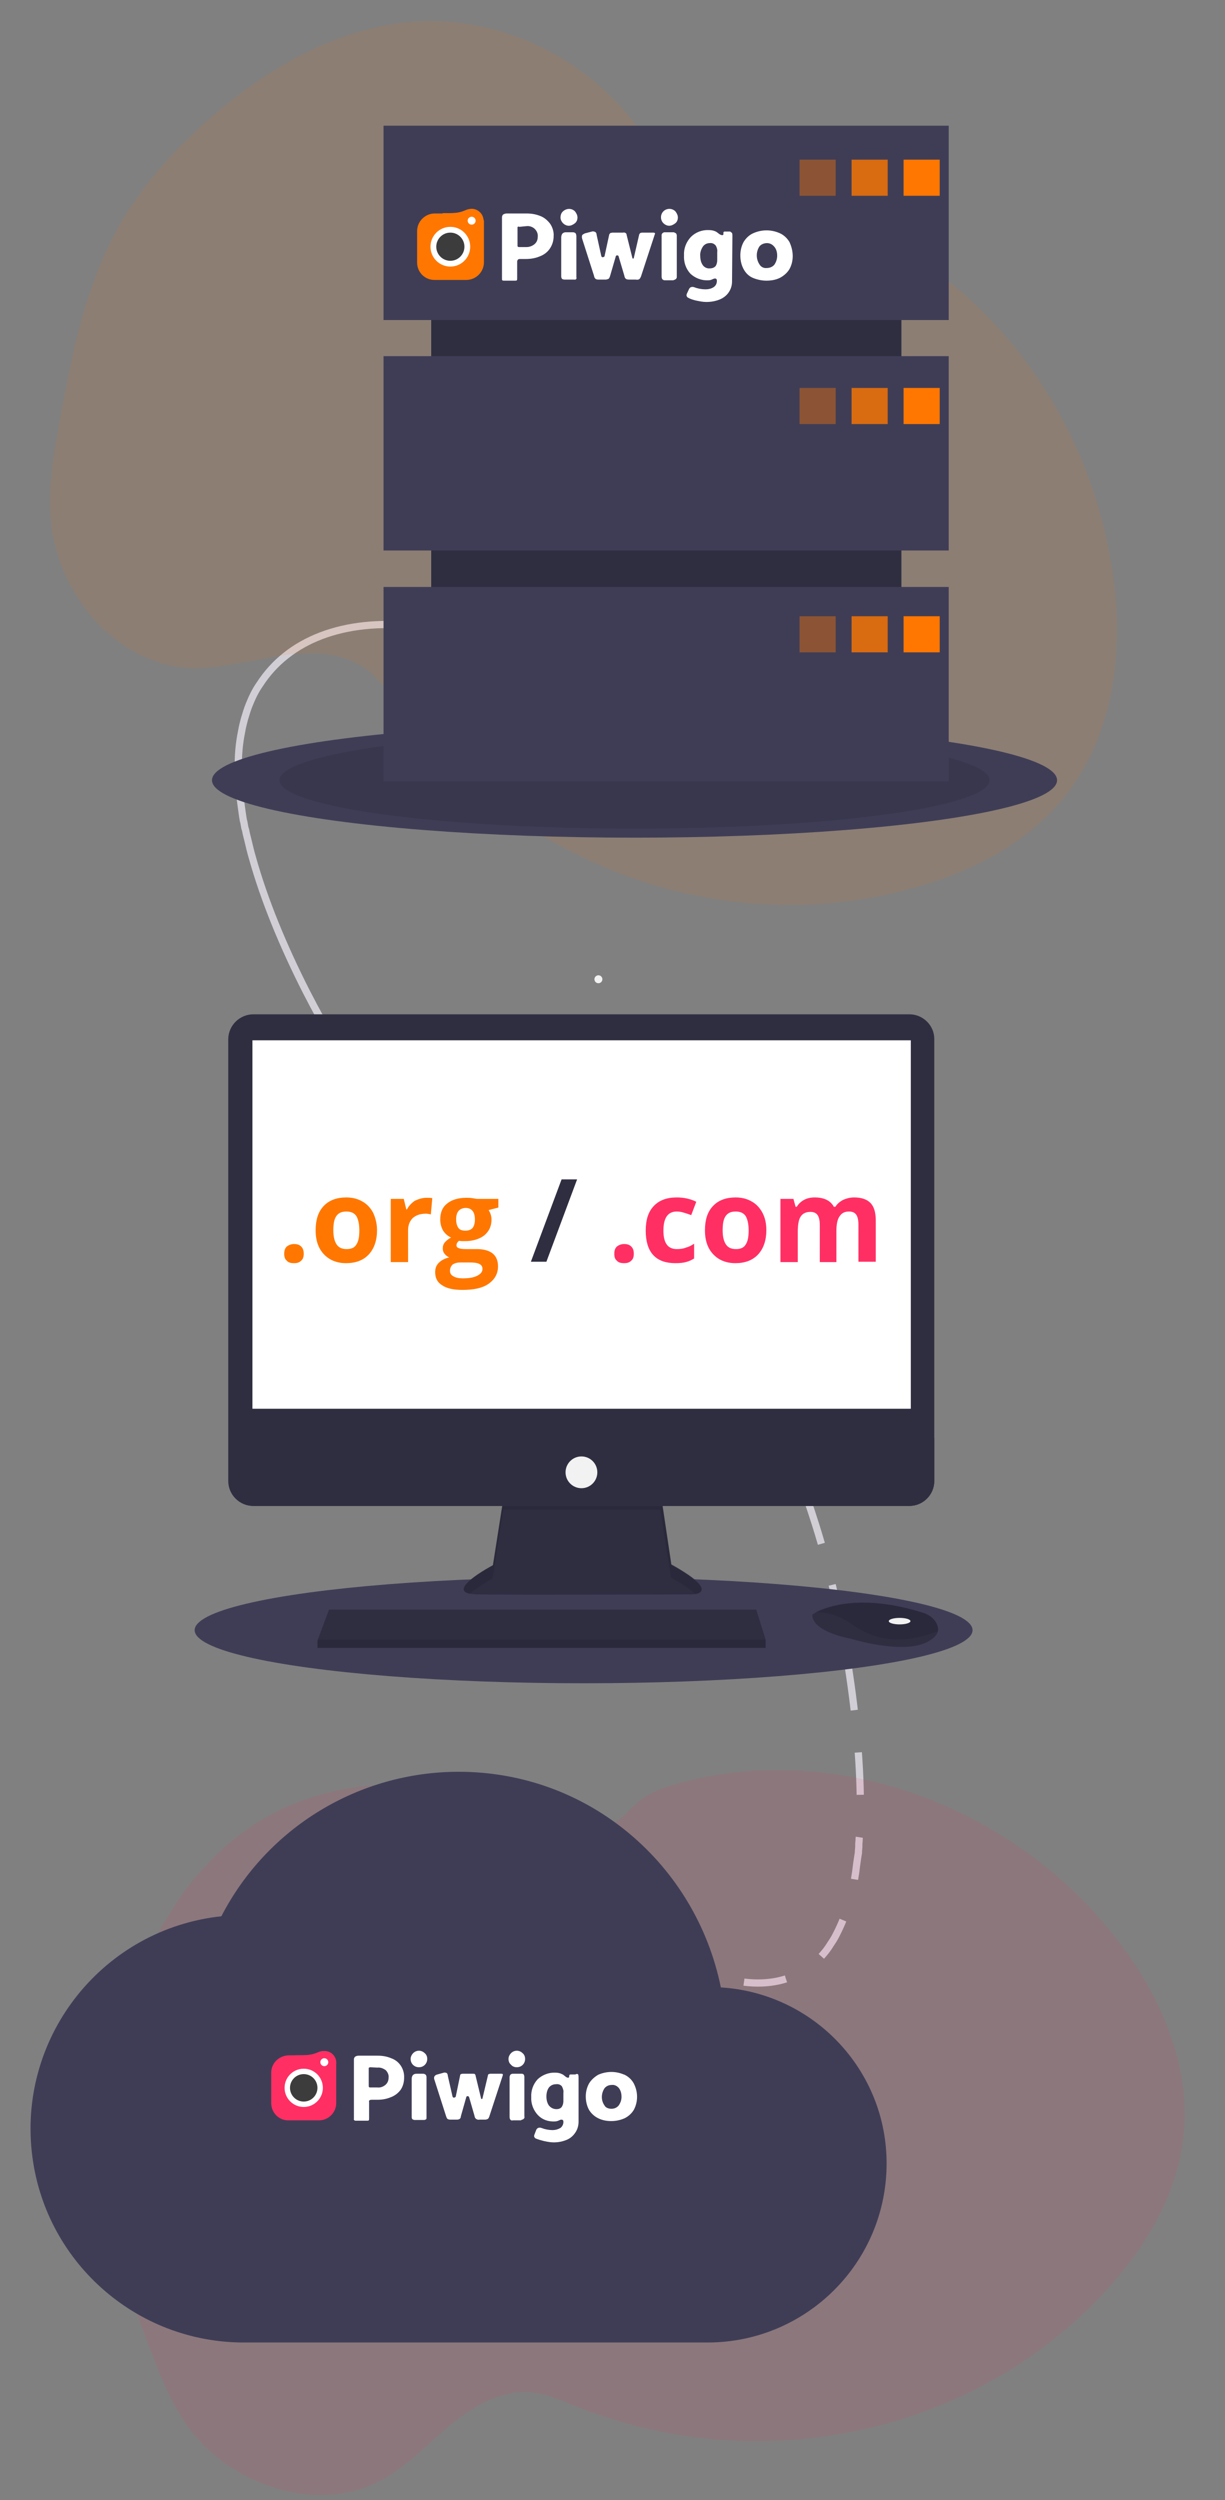 <?xml version="1.0" encoding="utf-8"?>
<!-- Generator: Adobe Illustrator 24.0.1, SVG Export Plug-In . SVG Version: 6.00 Build 0)  -->
<svg version="1.1" id="Calque_1" xmlns="http://www.w3.org/2000/svg" xmlns:xlink="http://www.w3.org/1999/xlink" x="0px" y="0px"
	 viewBox="0 0 339.2 692.1" style="enable-background:new 0 0 339.2 692.1;" xml:space="preserve">
<rect x="0" y="0" width="339.2" height="692.1" fill="#808080" stroke="none"/>
<style type="text/css">
	.st0{fill:none;stroke:#D1CED6;stroke-width:2;stroke-miterlimit:10;}
	.st1{fill:none;stroke:#D1CED6;stroke-width:2;stroke-miterlimit:10;stroke-dasharray:11.75,11.75;}
	.st2{opacity:0.1;fill:#FF7700;enable-background:new    ;}
	.st3{fill:#3F3D56;}
	.st4{opacity:0.1;enable-background:new    ;}
	.st5{fill:#2F2E41;}
	.st6{opacity:0.4;fill:#FF7700;enable-background:new    ;}
	.st7{opacity:0.8;fill:#FF7700;enable-background:new    ;}
	.st8{fill:#FF7700;}
	.st9{fill:#FFFFFF;}
	.st10{fill:#3C3C3C;}
	.st11{opacity:0.1;fill:#FF2F63;enable-background:new    ;}
	.st12{fill:#FF2F63;}
	.st13{fill:#F2F2F2;}
	.st14{enable-background:new    ;}
</style>
<g>
	<path class="st0" d="M214.6,392.1c-0.3-0.6-0.5-1.2-0.8-1.8c-0.1-0.1-0.1-0.2-0.1-0.3"/>
	<path class="st1" d="M184.3,540.2c15.6,9.8,29.5,11.4,39.2,4.8c1.5-1,2.9-2.2,4.1-3.6c0.8-0.9,1.6-1.9,2.2-2.9
		c0.6-0.9,1.2-1.8,1.7-2.8c1.5-2.9,2.7-5.9,3.6-9c0.2-0.7,0.4-1.5,0.6-2.2c0.7-2.7,1.2-5.5,1.5-8.3c0.1-0.7,0.2-1.4,0.3-2.1l0.1-0.6
		l0.1-0.6l0-0.4l0.1-1.2l0-0.6c0-0.6,0.1-1.1,0.1-1.7c0-0.2,0.1-0.5,0.1-0.8l0-0.8c0.1-1.7,0.2-3.5,0.2-5.3
		c0.2-12.4-1.1-26.6-3.4-41.3c-2-12.3-4.7-25.1-8.9-38.5c-1.7-5.4-3.6-10.9-5.7-16.5c-1.3-3.2-2.6-6.5-3.9-9.7"/>
	<path class="st0" d="M180.5,537.7c0.6,0.5,1.3,0.9,1.9,1.3"/>
</g>
<path class="st0" d="M125,329.9c-0.1-0.1-0.1-0.2-0.2-0.2c-3.7-3.7-7.2-7.5-10.6-11.3c-3.6-4.1-7-8.2-10.1-12.4
	c-7.8-10.4-13.9-21-19.3-31.5c-6.4-12.6-11.6-25.2-14.9-37c-0.5-1.7-0.9-3.4-1.3-5.1l-0.2-0.8c-0.1-0.3-0.1-0.5-0.2-0.8l0,0
	c-0.1-0.6-0.2-1.1-0.4-1.6l-0.1-0.6l-0.2-1.1l-0.1-0.3l-0.1-0.6l-0.1-0.6c-0.1-0.7-0.2-1.4-0.3-2.1c-0.4-2.9-0.7-5.7-0.9-8.6
	c0-0.8,0-1.6,0-2.4c-0.1-3.5,0.2-7,0.9-10.4c0.2-1.2,0.5-2.4,0.8-3.5c0.4-1.3,0.8-2.7,1.3-3.9c0.8-2,1.7-3.9,2.9-5.6
	c7.9-12.3,23.2-18.3,42.9-16.2"/>
<g>
	<path class="st2" d="M298.2,215.8c-10.4,16-27.3,24.9-44.1,29.7c-13.2,3.8-27,5.5-40.7,4.9c-2.6-0.1-5.2-0.3-7.8-0.5
		c-6.6-0.7-13.2-1.9-19.7-3.5c-3.9-1-7.7-2.2-11.5-3.6c-13.3-4.8-25.8-11.6-37.1-20.2c-3.3-2.5-6.5-5.2-9.6-8
		c-5.2-4.8-10-9.9-14.4-15.4c-1-1.2-1.9-2.5-2.9-3.7l-0.4-0.5c-0.8-1-1.5-2-2.2-3c-1.2-1.7-2.6-3.3-4.1-4.8
		c-0.1-0.1-0.2-0.2-0.3-0.3c-0.3-0.3-0.5-0.5-0.8-0.7c-0.6-0.5-1.2-1-1.8-1.4c-2.9-1.9-6.3-3.1-9.7-3.6c-0.6-0.1-1.2-0.2-1.8-0.2
		l0,0c-0.8-0.1-1.7-0.1-2.5-0.1h-0.4c-2.6,0-5.3,0.1-7.9,0.5c-4,0.6-8.1,1.5-12.2,2.2l0,0c-1.7,0.3-3.4,0.6-5.2,0.8l-0.4,0.1
		c-2.4,0.3-4.9,0.5-7.3,0.5c-5.6-0.2-11-1.7-15.9-4.4l-0.2-0.1l-0.3-0.2l-0.4-0.2c-0.7-0.4-1.4-0.8-2.1-1.3l-0.4-0.3
		c-0.7-0.5-1.3-0.9-2-1.4l-0.4-0.3c-0.7-0.5-1.3-1-1.9-1.6l-0.7-0.6c-0.6-0.6-1.3-1.2-1.9-1.9s-1.3-1.4-1.9-2.1l-0.8-1
		c-1.6-2-3.1-4.2-4.4-6.5c-0.1-0.1-0.1-0.2-0.2-0.4c-0.3-0.6-0.7-1.3-1-1.9l-0.4-0.7c-0.4-0.8-0.7-1.6-1.1-2.4
		c-0.1-0.1-0.1-0.2-0.1-0.4c-1.3-3.4-2.3-6.9-2.9-10.5c0-0.1,0-0.2,0-0.3c-0.2-1.1-0.3-2.3-0.4-3.5c0-0.5-0.1-1-0.1-1.5
		c0-0.1,0-0.3,0-0.4c-0.3-7.1,0.8-14.3,2.1-21.4l0.4-2.5c2.1-11.4,4.3-23.1,7.8-34.1c0-0.1,0.1-0.1,0.1-0.2c1.2-3.7,2.5-7.4,4-10.9
		c1.6-3.7,3.4-7.3,5.4-10.8c5.1-8.3,11.2-16,18.3-22.7c8.1-8.1,17.2-15.1,27-20.9c1.4-0.8,2.8-1.6,4.2-2.3l0.7-0.3
		c0.2-0.1,0.5-0.2,0.7-0.3l0,0l1.4-0.7l0.5-0.3l1-0.5l0.3-0.1l0.5-0.2l0.5-0.2c0.6-0.3,1.2-0.5,1.9-0.8c2.7-1.1,5.4-2.1,8.1-2.9
		c0.8-0.2,1.6-0.5,2.4-0.7c3.7-1,7.4-1.7,11.2-2.1c1.4-0.1,2.8-0.3,4.2-0.3c1.6-0.1,3.3-0.1,4.9,0c2.6,0.1,5.2,0.3,7.8,0.7
		c18.6,2.9,35.4,13,46.8,28c4.7,6.1,8.7,13.1,14.3,18.1c4.9,4.4,11.1,7,17.4,5.3c5.3-1.4,8.6-1.9,14-0.6c11.3,2.8,22,7.5,31.8,13.9
		l1.2,0.8c25.6,17.1,45.1,45.5,51.9,78.7c0.2,0.9,0.3,1.8,0.5,2.7C311.3,174.4,309.8,198,298.2,215.8z"/>
	<ellipse class="st3" cx="175.7" cy="216" rx="117" ry="15.9"/>
	<ellipse class="st4" cx="175.7" cy="216" rx="98.3" ry="13.4"/>
	<rect x="119.4" y="49.8" class="st5" width="130.2" height="151.5"/>
	<rect x="106.2" y="34.8" class="st3" width="156.5" height="53.8"/>
	<rect x="106.2" y="98.6" class="st3" width="156.5" height="53.8"/>
	<rect x="106.2" y="162.5" class="st3" width="156.5" height="53.8"/>
	<rect x="221.4" y="44.2" class="st6" width="10" height="10"/>
	<rect x="235.8" y="44.2" class="st7" width="10" height="10"/>
	<rect x="250.2" y="44.2" class="st8" width="10" height="10"/>
	<rect x="221.4" y="107.4" class="st6" width="10" height="10"/>
	<rect x="235.8" y="107.4" class="st7" width="10" height="10"/>
	<rect x="250.2" y="107.4" class="st8" width="10" height="10"/>
	<rect x="221.4" y="170.6" class="st6" width="10" height="10"/>
	<rect x="235.8" y="170.6" class="st7" width="10" height="10"/>
	<rect x="250.2" y="170.6" class="st8" width="10" height="10"/>
	<g id="Symbole_23_1">
		<path id="Tracé_3456" class="st9" d="M143.5,71.8c0.2-0.1,0.4-0.1,0.6-0.1h1.5c1.3,0,2.6-0.2,3.8-0.7c1.1-0.4,2.1-1.1,2.8-2.1
			c0.7-1,1.1-2.2,1.1-3.5c0.1-1.2-0.3-2.5-1-3.5c-0.7-0.9-1.6-1.7-2.7-2.1c-1.2-0.5-2.5-0.7-3.8-0.7h-5.5c-0.3,0-0.7,0.1-1,0.3
			c-0.2,0.2-0.3,0.5-0.3,0.8v17c0,0.1,0,0.3,0.1,0.4c0.1,0.1,0.3,0.1,0.4,0.1h3.2c0.1,0,0.3,0,0.4-0.1c0.1-0.1,0.1-0.4,0.1-0.4v-4.9
			C143.3,72,143.4,71.9,143.5,71.8z M145.8,62.6c0.8-0.1,1.7,0.2,2.3,0.8c0.6,0.6,0.9,1.4,0.8,2.2c0,0.8-0.3,1.5-0.9,2
			c-0.6,0.5-1.4,0.8-2.2,0.8h-2.1c-0.2,0-0.4-0.1-0.4-0.3c0,0,0-0.1,0-0.1v-5c0-0.1,0-0.2,0.1-0.2c0.1-0.1,0.2-0.1,0.4,0L145.8,62.6
			z"/>
		<path id="Tracé_3455" class="st9" d="M157.5,62.5c0.6,0,1.2-0.3,1.7-0.7c0.5-0.4,0.7-1,0.7-1.6c0-0.6-0.3-1.2-0.7-1.7
			c-0.9-0.9-2.4-0.9-3.4,0.1c-0.4,0.4-0.6,1-0.6,1.6c0,0.6,0.3,1.2,0.7,1.6C156.3,62.2,156.9,62.5,157.5,62.5z M159.5,77.3
			c0.1-0.1,0.2-0.3,0.1-0.5V65.4c0-0.3-0.1-0.6-0.2-0.8c-0.2-0.2-0.5-0.3-0.8-0.3h-1.9c-0.4,0-0.7,0.1-1,0.4c-0.2,0.3-0.3,0.7-0.3,1
			v10.8c0,0.3,0.1,0.5,0.2,0.7c0.2,0.1,0.4,0.2,0.7,0.2h2.8C159.2,77.5,159.3,77.4,159.5,77.3z M177.1,77.2c0.2-0.2,0.3-0.5,0.4-0.7
			l3.8-11.6c0.1-0.1,0.1-0.3,0-0.4c-0.1-0.1-0.4-0.1-0.4-0.1h-3.1c-0.2,0-0.4,0.1-0.5,0.1c-0.1,0.1-0.2,0.2-0.3,0.4l-1.5,6.5
			c0,0.1-0.1,0.2-0.2,0.2l0,0c-0.1,0-0.2-0.1-0.2-0.2c0,0,0,0,0,0l0,0l-1.6-6.4c0-0.2-0.1-0.4-0.3-0.5c-0.2-0.1-0.4-0.2-0.6-0.1h-3
			c-0.2,0-0.4,0.1-0.6,0.1c-0.1,0.1-0.2,0.3-0.3,0.4l-1.3,6c0,0,0,0.2-0.4,0.3s-0.5-0.3-0.5-0.3l-1.3-5.9c0-0.3-0.1-0.6-0.4-0.8
			c-0.3-0.1-0.6-0.2-0.9-0.1l-1.9,0.5c-0.3,0.1-0.6,0.3-0.8,0.5c-0.1,0.3-0.1,0.7,0,1l3.3,10.3c0,0.3,0.2,0.6,0.4,0.8
			c0.3,0.2,0.6,0.2,0.9,0.2h1.9c0.3,0,0.5-0.1,0.8-0.2c0.2-0.2,0.3-0.4,0.4-0.7l1.6-5.5c0-0.2,0.2-0.3,0.4-0.3
			c0.2,0,0.4,0.1,0.4,0.3c0,0,0,0,0,0l1.6,5.4c0,0.3,0.2,0.6,0.4,0.8c0.3,0.2,0.7,0.2,1,0.2h1.7C176.6,77.5,176.9,77.4,177.1,77.2
			L177.1,77.2z M185.3,62.5c0.6,0,1.2-0.3,1.7-0.7c0.5-0.4,0.7-1,0.7-1.6c0-0.6-0.3-1.2-0.7-1.7c-0.9-0.9-2.4-0.9-3.3,0
			c-0.9,0.9-0.9,2.4,0,3.3C184.1,62.2,184.7,62.5,185.3,62.5z M187.2,77.2c0.2-0.2,0.2-0.4,0.2-0.7V65.2c0-0.2-0.1-0.4-0.2-0.6
			c-0.2-0.1-0.4-0.2-0.6-0.3h-2.5c-0.3,0-0.5,0.1-0.7,0.3c-0.2,0.2-0.2,0.4-0.2,0.7v11.1c0,0.3,0,0.6,0.2,0.9
			c0.2,0.2,0.4,0.3,0.7,0.3h2.3C186.7,77.5,187,77.4,187.2,77.2z M202.7,64.5c0.1,0.3,0.1,0.6,0.1,0.9l-0.1,12.5
			c0,1.1-0.3,2.1-0.9,3c-0.6,0.9-1.5,1.6-2.5,2c-1.2,0.5-2.5,0.7-3.7,0.7c-1,0-1.9-0.2-2.9-0.4c-0.8-0.2-1.5-0.4-2.2-0.8
			c-0.2-0.1-0.3-0.3-0.4-0.5c0-0.2,0-0.4,0.1-0.6l0.6-1.3c0.1-0.2,0.3-0.4,0.5-0.5c0.3-0.1,0.6-0.1,0.9,0c1,0.4,2.1,0.6,3.2,0.6
			c0.8,0,1.6-0.2,2.2-0.6c0.6-0.4,0.9-1,0.9-1.7c0,0,0.1-0.7-0.5-0.7s-0.9,0.5-1.9,0.5c-1.8,0.1-3.6-0.6-4.9-1.8
			c-1.3-1.4-1.9-3.2-1.8-5.1c-0.1-1.9,0.6-3.7,1.9-5.1c1.3-1.3,3.1-2,5-1.9c0.6,0,1.3,0.1,1.9,0.4c0.6,0.3,1.1,1,1.8,1s-0.1-1,0.7-1
			h1.5C202.4,64.3,202.6,64.4,202.7,64.5L202.7,64.5z M196.6,74.3c0.6,0,1.2-0.2,1.6-0.7c0.3-0.5,0.4-1.1,0.4-1.6v-2.2
			c0.1-0.6-0.1-1.3-0.4-1.8c-0.4-0.5-1-0.8-1.7-0.7c-0.8,0-1.5,0.4-1.9,1c-0.5,0.8-0.8,1.7-0.7,2.6c0,0.9,0.2,1.8,0.7,2.5
			C195,74,195.8,74.4,196.6,74.3L196.6,74.3z M219.5,70.9c0,1.3-0.3,2.5-0.9,3.6c-0.6,1-1.5,1.8-2.6,2.4c-1.2,0.6-2.5,0.8-3.8,0.8
			c-1.3,0-2.6-0.3-3.8-0.8c-1.1-0.5-1.9-1.3-2.5-2.4c-0.6-1.1-0.9-2.4-0.9-3.8c0-1.3,0.3-2.6,0.9-3.7c0.6-1,1.5-1.9,2.6-2.4
			c2.4-1.1,5.1-1.1,7.5,0c1.1,0.5,2,1.4,2.6,2.4C219.2,68.3,219.5,69.6,219.5,70.9L219.5,70.9z M212.3,74.2c0.8,0,1.6-0.3,2.1-0.9
			c0.5-0.7,0.8-1.6,0.8-2.5c0-0.9-0.2-1.8-0.8-2.5c-0.5-0.6-1.2-1-2-1c-0.8,0-1.6,0.3-2.1,0.9c-1,1.5-1,3.5,0,5
			C210.7,73.9,211.5,74.3,212.3,74.2L212.3,74.2z"/>
		<path id="Tracé_3467" class="st8" d="M115.5,72.7V64c0-2.7,2.2-4.9,4.9-4.9h11.5l1.4,0.6l0.7,1.4v11.5c0,2.7-2.2,4.9-4.9,4.9
			h-8.6C117.7,77.6,115.5,75.4,115.5,72.7L115.5,72.7z"/>
		<path id="Tracé_3469" class="st8" d="M130.6,57.8c1.8,0,3.3,1.5,3.3,3.3s-1.5,3.3-3.3,3.3c0,0,0,0,0,0c-1.8,0-8.3-5.4-8.1-5.4
			h1.3C128.6,59.1,128.4,57.9,130.6,57.8z"/>
		<circle id="Ellipse_69" class="st9" cx="130.6" cy="61.1" r="1.1"/>
		<circle id="Ellipse_67" class="st9" cx="124.7" cy="68.3" r="5.5"/>
		<circle id="Ellipse_68" class="st10" cx="124.7" cy="68.3" r="3.9"/>
	</g>
</g>
<g>
	<path class="st11" d="M328,587.6c-0.8,18.5-10.6,34.5-22.3,47.1c-9.2,9.9-20,18.3-31.9,24.8c-2.3,1.3-4.6,2.4-6.9,3.5
		c-5.9,2.8-12.1,5.2-18.4,7.1c-3.8,1.1-7.6,2.1-11.5,2.9c-13.6,2.8-27.5,3.5-41.3,2.1c-4-0.4-8-1-12-1.8c-6.7-1.3-13.4-3.2-19.9-5.5
		c-1.5-0.5-2.9-1.1-4.3-1.7L159,666c-1.1-0.5-2.3-1-3.4-1.4c-1.9-0.8-3.8-1.4-5.8-1.9l-0.4-0.1l-1.1-0.2c-0.8-0.1-1.5-0.2-2.2-0.2
		c-3.4-0.1-6.9,0.6-10,2c-0.5,0.2-1.1,0.4-1.6,0.7l0,0c-0.7,0.3-1.5,0.7-2.2,1.1l-0.3,0.2c-2.3,1.3-4.4,2.8-6.4,4.4
		c-3.1,2.5-6.1,5.3-9.1,8l0,0c-1.3,1.1-2.6,2.3-3.9,3.3l-0.3,0.2c-1.9,1.5-3.9,2.9-6,4.1c-4.8,2.7-10.1,4.2-15.6,4.5h-0.2h-0.8
		c-0.8,0-1.6,0-2.5,0h-0.5c-0.8,0-1.6-0.1-2.4-0.2l-0.5-0.1c-0.8-0.1-1.6-0.2-2.5-0.4l-0.9-0.2c-0.9-0.1-1.7-0.3-2.6-0.6
		c-0.9-0.2-1.8-0.5-2.7-0.8c-0.4-0.1-0.8-0.3-1.2-0.4c-2.4-0.9-4.7-1.9-6.9-3.1l-0.3-0.2c-0.6-0.3-1.2-0.7-1.8-1.1
		c-0.2-0.1-0.4-0.3-0.7-0.4c-0.7-0.5-1.4-0.9-2.1-1.4c-0.1-0.1-0.2-0.2-0.3-0.2c-2.8-2.1-5.4-4.5-7.7-7.2c-0.1-0.1-0.1-0.2-0.2-0.2
		c-0.7-0.9-1.4-1.8-2.1-2.7l-0.8-1.2l-0.2-0.4c-3.8-5.8-6.5-12.3-8.9-18.8c-0.3-0.7-0.6-1.5-0.9-2.3c-4-10.6-7.9-21.3-10.4-32.3
		c0-0.1,0-0.1,0-0.2c-0.9-3.7-1.5-7.4-2-11.1c-0.5-3.9-0.8-7.8-0.8-11.8c0.1-9.5,1.5-19,4.1-28.2c2.8-10.8,7-21.3,12.4-31
		c0.8-1.4,1.6-2.7,2.4-4l0.4-0.6c0.1-0.2,0.3-0.4,0.4-0.6l0,0c0.3-0.5,0.5-0.8,0.8-1.3l0.3-0.5l0.6-0.9l0.2-0.3l0.3-0.5l0.3-0.5
		c0.4-0.6,0.8-1.1,1.2-1.6c1.7-2.3,3.5-4.5,5.4-6.5c0.6-0.6,1.2-1.2,1.7-1.8c2.6-2.7,5.4-5.2,8.4-7.4c1.1-0.8,2.2-1.6,3.4-2.4
		c1.4-0.9,2.7-1.7,4.1-2.5c2.2-1.2,4.5-2.4,6.9-3.3c17.1-7,36.2-7.2,53.5-0.6c7,2.7,13.8,6.4,21.1,7.8c6.3,1.2,12.8,0.1,17.4-4.4
		c3.8-3.8,6.3-6,11.5-7.6c10.9-3.4,22.2-5,33.6-4.6c0.4,0,0.9,0,1.4,0c30.1,1.2,60.7,14.8,83,38.9c0.6,0.6,1.2,1.3,1.7,1.9
		C318.3,546.6,328.8,567,328,587.6z"/>
	<path class="st3" d="M199.6,550.2c-6.9-34-36.5-59.7-72.6-59.7c-27.6,0-53,15.4-65.7,40c-32.5,3.5-56,32.7-52.5,65.2
		c3.2,30.1,28.7,52.9,58.9,52.8h128.4c27.2-0.1,49.3-22.1,49.4-49.4C245.6,573.2,225.4,551.8,199.6,550.2z"/>
	<g id="Symbole_24_1">
		<path id="Tracé_3456-2" class="st9" d="M102.4,581.4c0.2-0.1,0.4-0.1,0.6-0.1h1.5c1.3,0,2.5-0.2,3.7-0.7c1.1-0.4,2-1.1,2.7-2
			c0.7-1,1-2.2,1-3.4c0.1-2.4-1.3-4.6-3.6-5.4c-1.2-0.5-2.4-0.7-3.7-0.7h-5.3c-0.4,0-0.7,0.1-1,0.3c-0.2,0.2-0.3,0.5-0.3,0.7v16.5
			c-0.1,0.2,0.1,0.4,0.3,0.5c0.1,0,0.1,0,0.2,0h3.2c0.1,0,0.3,0,0.4-0.1c0.1-0.1,0.1-0.3,0.1-0.4v-4.7
			C102.1,581.7,102.2,581.5,102.4,581.4z M104.5,572.4c0.8-0.1,1.6,0.2,2.3,0.7c0.6,0.6,0.9,1.4,0.8,2.1c0,0.8-0.3,1.5-0.9,2
			c-0.6,0.5-1.4,0.8-2.2,0.7h-2c-0.1,0-0.2,0-0.3-0.1c-0.1-0.1-0.1-0.2-0.1-0.3v-4.9c0-0.1,0-0.2,0.1-0.2c0.1,0,0.2-0.1,0.3-0.1
			L104.5,572.4z"/>
		<path id="Tracé_3455-2" class="st9" d="M116,572.3c1.3,0,2.3-1,2.3-2.3c0-0.6-0.2-1.2-0.7-1.6c-0.9-0.9-2.3-0.9-3.2,0
			c0,0,0,0,0,0c-0.4,0.4-0.7,1-0.7,1.6C113.7,571.3,114.7,572.3,116,572.3L116,572.3z M118,586.7c0.1-0.1,0.1-0.3,0.1-0.4v-11.1
			c0-0.3,0-0.5-0.2-0.8c-0.2-0.2-0.5-0.3-0.7-0.3h-1.9c-0.4,0-0.7,0.1-1,0.4c-0.2,0.3-0.3,0.6-0.3,1V586c0,0.2,0,0.5,0.2,0.7
			c0.2,0.1,0.4,0.2,0.6,0.2h2.7C117.6,586.9,117.8,586.8,118,586.7L118,586.7z M135.1,586.6c0.2-0.2,0.3-0.4,0.4-0.7l3.7-11.3
			c0,0,0.1-0.3,0-0.4c-0.1-0.1-0.4-0.1-0.4-0.1h-3c-0.2,0-0.4,0.1-0.5,0.1c-0.1,0.1-0.2,0.2-0.2,0.4l-1.5,6.3c0,0.1-0.1,0.2-0.2,0.2
			l0,0c-0.1,0-0.2-0.1-0.2-0.2c0,0,0,0,0,0l0,0l-1.5-6.2c0-0.2-0.1-0.3-0.2-0.5c-0.2-0.1-0.3-0.1-0.5-0.1h-2.9
			c-0.2,0-0.4,0.1-0.5,0.1c-0.1,0.1-0.2,0.2-0.2,0.4l-1.2,5.8c0,0,0,0.2-0.4,0.3s-0.5-0.3-0.5-0.3l-1.3-5.7c0-0.3-0.1-0.6-0.3-0.8
			c-0.3-0.1-0.6-0.2-0.8-0.1l-1.8,0.5c-0.5,0.1-1,0.5-0.9,1.1c0,0.1,0,0.2,0.1,0.4l3.2,10c0.1,0.3,0.2,0.6,0.4,0.8
			c0.3,0.2,0.6,0.2,0.9,0.2h1.8c0.3,0,0.5-0.1,0.7-0.2c0.2-0.2,0.3-0.4,0.3-0.7l1.5-5.3c0-0.2,0.2-0.3,0.4-0.3
			c0.2,0,0.3,0.1,0.4,0.3l1.5,5.2c0,0.3,0.2,0.6,0.4,0.8c0.3,0.2,0.7,0.3,1,0.2h1.6C134.6,586.8,134.9,586.7,135.1,586.6
			L135.1,586.6z M143.1,572.3c1.3,0,2.3-1,2.3-2.3c0-0.6-0.2-1.2-0.7-1.6c-0.9-0.9-2.3-0.9-3.2,0c-0.4,0.4-0.7,1-0.7,1.6
			c0,0.6,0.2,1.2,0.7,1.6C141.9,572.1,142.5,572.3,143.1,572.3L143.1,572.3z M145,586.6c0.2-0.2,0.3-0.4,0.2-0.7v-11
			c0-0.2-0.1-0.4-0.2-0.6c-0.1-0.1-0.3-0.2-0.5-0.2H142c-0.3,0-0.5,0.1-0.7,0.3c-0.1,0.2-0.2,0.4-0.2,0.7v10.8c0,0.3,0,0.6,0.2,0.9
			c0.2,0.2,0.4,0.3,0.7,0.2h2.3C144.1,586.9,144.6,586.9,145,586.6L145,586.6z M160.1,574.3c0.1,0.3,0.1,0.6,0.1,0.9v12.2
			c0,1.1-0.3,2.1-0.9,3c-0.6,0.9-1.4,1.6-2.4,2c-1.2,0.5-2.4,0.7-3.6,0.7c-0.9,0-1.9-0.2-2.8-0.4c-0.8-0.2-1.5-0.4-2.2-0.7
			c-0.2-0.1-0.3-0.3-0.4-0.5c0-0.2,0-0.4,0.1-0.6l0.5-1.3c0.1-0.2,0.3-0.4,0.5-0.5c0.3-0.1,0.6-0.1,0.9,0c1,0.4,2.1,0.6,3.1,0.6
			c0.8,0,1.5-0.2,2.2-0.6c0.5-0.4,0.8-1,0.8-1.6c0,0,0.1-0.7-0.5-0.7s-0.9,0.5-1.9,0.5c-1.8,0.1-3.5-0.5-4.7-1.8
			c-1.2-1.3-1.9-3.1-1.8-4.9c-0.1-1.8,0.5-3.6,1.8-5c1.3-1.2,3.1-1.9,4.9-1.8c0.6,0,1.2,0.1,1.8,0.4c0.6,0.2,1.1,1,1.7,1
			s0-0.9,0.7-0.9h1.3C159.7,574.1,159.9,574.1,160.1,574.3L160.1,574.3z M154.1,583.9c0.6,0,1.2-0.2,1.5-0.7c0.3-0.5,0.4-1,0.4-1.6
			v-2.2c0.1-0.6-0.1-1.2-0.4-1.8c-0.4-0.5-1-0.7-1.7-0.6c-0.7,0-1.4,0.3-1.9,0.9c-0.5,0.7-0.7,1.6-0.7,2.5c0,0.9,0.2,1.8,0.7,2.5
			C152.6,583.6,153.3,583.9,154.1,583.9L154.1,583.9z M176.4,580.5c0,1.2-0.3,2.5-0.9,3.6c-0.6,1-1.5,1.8-2.5,2.3
			c-1.1,0.5-2.4,0.8-3.7,0.8c-1.3,0-2.5-0.2-3.7-0.8c-1-0.5-1.9-1.3-2.5-2.3c-0.6-1.1-0.9-2.4-0.9-3.7c0-1.3,0.3-2.5,0.9-3.6
			c0.6-1,1.5-1.8,2.5-2.4c1.1-0.5,2.4-0.8,3.7-0.8c1.3,0,2.5,0.3,3.7,0.8c1,0.5,1.9,1.3,2.5,2.4C176.1,578,176.4,579.2,176.4,580.5
			L176.4,580.5z M169.3,583.8c0.8,0,1.5-0.3,2-0.9c0.5-0.7,0.8-1.5,0.8-2.4c0-0.9-0.2-1.7-0.7-2.4c-0.5-0.6-1.2-1-2-0.9
			c-0.8,0-1.5,0.3-2,0.9c-1,1.5-1,3.4,0,4.8C167.7,583.5,168.5,583.8,169.3,583.8L169.3,583.8z"/>
		<path id="Tracé_3467-2" class="st12" d="M75.1,582.2v-8.4c0-2.6,2.1-4.7,4.8-4.8h11.2l1.4,0.6l0.6,1.4v11.2
			c0,2.6-2.1,4.8-4.8,4.8h-8.5C77.2,587,75.1,584.9,75.1,582.2L75.1,582.2L75.1,582.2z"/>
		<path id="Tracé_3469-2" class="st12" d="M89.7,567.8c1.8-0.1,3.3,1.3,3.4,3c0.1,1.8-1.3,3.3-3,3.4c-0.1,0-0.2,0-0.4,0
			c-1.8,0-8.1-5.2-7.9-5.2h1.2C87.9,569,87.7,567.8,89.7,567.8z"/>
		<circle id="Ellipse_69-2" class="st9" cx="89.8" cy="570.9" r="1.1"/>
		<circle id="Ellipse_67-2" class="st9" cx="84.1" cy="578" r="5.3"/>
		<circle id="Ellipse_68-2" class="st10" cx="84.1" cy="578" r="3.8"/>
	</g>
</g>
<circle class="st13" cx="165.7" cy="271.1" r="1.1"/>
<g>
	<ellipse class="st3" cx="161.6" cy="451.3" rx="107.7" ry="14.7"/>
	<path class="st5" d="M139.5,414.2l-3,19.1c0,0-14.8,7.8-4.4,8.1c10.4,0.2,59.3,0,59.3,0s9.4,0-5.5-8.3l-3-20.1L139.5,414.2z"/>
	<path class="st4" d="M130,441.3c2-1.6,4.2-3.1,6.4-4.3l3-19.1h43.4l3,18.9c2.5,1.3,4.8,2.8,6.9,4.6c1.9-0.5,4-2.1-6.9-8.1l-3-20.1
		l-43.4,1.2l-3,19.1C136.5,433.4,124.1,440,130,441.3z"/>
	<path class="st5" d="M70.2,280.8h181.6c3.8,0,6.9,3.1,6.9,6.8c0,0,0,0,0,0V410c0,3.8-3.1,6.9-6.9,6.9H70.1c-3.8,0-6.9-3.1-6.9-6.9
		V287.6C63.3,283.8,66.4,280.8,70.2,280.8z"/>
	<rect x="69.9" y="288" class="st9" width="182.3" height="102"/>
	<path class="st5" d="M258.7,398.1V410c0,3.8-3.1,6.9-6.9,6.9H70.2c-3.8,0-6.9-3.1-6.9-6.9l0,0v-11.9H258.7z"/>
	<polygon class="st5" points="212,453.9 212,456.2 87.9,456.2 87.9,454.4 88,453.9 91.1,445.6 209.4,445.6 	"/>
	<path class="st5" d="M259.7,451.6c-0.2,1-1.1,2-3,3c-6.9,3.5-21-0.9-21-0.9s-10.8-1.8-10.8-6.7c0.3-0.2,0.6-0.4,1-0.6
		c2.9-1.5,12.6-5.3,29.7,0.1c1.3,0.4,2.4,1.1,3.2,2.1C259.5,449.5,259.9,450.6,259.7,451.6z"/>
	<path class="st4" d="M259.7,451.6c-8.5,3.2-16,3.5-23.8-1.9c-2.9-2.2-6.5-3.3-10.1-3.4c2.9-1.5,12.6-5.3,29.7,0.1
		c1.3,0.4,2.4,1.1,3.2,2.1C259.5,449.5,259.9,450.6,259.7,451.6z"/>
	<ellipse class="st13" cx="249.1" cy="448.8" rx="3" ry="0.9"/>
	<circle class="st13" cx="161" cy="407.6" r="4.4"/>
	<polygon class="st4" points="212,453.9 212,456.2 87.9,456.2 87.9,454.4 88,453.9 	"/>
	<g class="st14">
		<path class="st8" d="M78.7,347.1c0-0.9,0.2-1.5,0.7-2c0.5-0.4,1.2-0.7,2-0.7c0.9,0,1.5,0.2,2,0.7c0.5,0.5,0.7,1.1,0.7,2
			c0,0.8-0.2,1.5-0.7,1.9c-0.5,0.5-1.1,0.7-2,0.7c-0.9,0-1.6-0.2-2-0.7C78.9,348.6,78.7,348,78.7,347.1z"/>
		<path class="st8" d="M104.4,340.6c0,2.8-0.8,5.1-2.3,6.7c-1.5,1.6-3.6,2.4-6.3,2.4c-1.7,0-3.2-0.4-4.4-1.1s-2.3-1.8-3-3.2
			s-1-3-1-4.8c0-2.9,0.7-5.1,2.2-6.7c1.5-1.6,3.6-2.4,6.3-2.4c1.7,0,3.2,0.4,4.4,1.1c1.3,0.7,2.3,1.8,3,3.1
			C104,337.2,104.4,338.8,104.4,340.6z M92.3,340.6c0,1.7,0.3,3,0.9,3.9c0.6,0.9,1.5,1.3,2.8,1.3c1.3,0,2.2-0.4,2.7-1.3
			c0.6-0.9,0.8-2.2,0.8-3.9c0-1.7-0.3-3-0.8-3.9c-0.6-0.9-1.5-1.3-2.8-1.3c-1.3,0-2.2,0.4-2.8,1.3S92.3,338.9,92.3,340.6z"/>
		<path class="st8" d="M118.1,331.6c0.6,0,1.2,0,1.6,0.1l-0.4,4.5c-0.4-0.1-0.9-0.2-1.4-0.2c-1.5,0-2.7,0.4-3.6,1.2
			c-0.8,0.8-1.3,1.9-1.3,3.3v8.9h-4.8v-17.5h3.6l0.7,2.9h0.2c0.5-1,1.3-1.8,2.2-2.4C116,331.9,117,331.6,118.1,331.6z"/>
		<path class="st8" d="M138,331.9v2.4l-2.7,0.7c0.5,0.8,0.8,1.7,0.8,2.6c0,1.9-0.7,3.3-2,4.4c-1.3,1-3.1,1.6-5.4,1.6l-0.9,0
			l-0.7-0.1c-0.5,0.4-0.7,0.8-0.7,1.3c0,0.7,0.9,1,2.6,1h3c1.9,0,3.4,0.4,4.4,1.2c1,0.8,1.5,2,1.5,3.6c0,2-0.9,3.6-2.6,4.8
			s-4.1,1.7-7.3,1.7c-2.4,0-4.3-0.4-5.6-1.3c-1.3-0.8-1.9-2-1.9-3.6c0-1.1,0.3-1.9,1-2.6s1.6-1.2,2.9-1.5c-0.5-0.2-0.9-0.5-1.3-1
			c-0.4-0.5-0.5-1-0.5-1.5c0-0.7,0.2-1.2,0.6-1.7c0.4-0.4,0.9-0.9,1.7-1.3c-0.9-0.4-1.6-1-2.2-1.9c-0.5-0.9-0.8-1.9-0.8-3.1
			c0-1.9,0.6-3.4,1.9-4.4c1.2-1,3-1.6,5.3-1.6c0.5,0,1.1,0,1.7,0.1c0.7,0.1,1.1,0.2,1.3,0.2H138z M124.6,351.8
			c0,0.7,0.3,1.2,0.9,1.5c0.6,0.4,1.5,0.6,2.6,0.6c1.7,0,3-0.2,4-0.7s1.5-1.1,1.5-1.9c0-0.7-0.3-1.1-0.9-1.4
			c-0.6-0.3-1.5-0.4-2.7-0.4h-2.5c-0.9,0-1.6,0.2-2.2,0.6C124.8,350.6,124.6,351.2,124.6,351.8z M126.3,337.6c0,0.9,0.2,1.7,0.6,2.3
			c0.4,0.6,1.1,0.8,2,0.8c0.9,0,1.6-0.3,2-0.8c0.4-0.6,0.6-1.3,0.6-2.3c0-2.1-0.9-3.2-2.6-3.2C127.2,334.5,126.3,335.5,126.3,337.6z
			"/>
	</g>
	<g class="st14">
		<path class="st5" d="M159.8,326.5l-8.5,22.8h-4.3l8.5-22.8H159.8z"/>
	</g>
	<g class="st14">
		<path class="st12" d="M170.1,347.1c0-0.9,0.2-1.5,0.7-2c0.5-0.4,1.2-0.7,2-0.7c0.9,0,1.5,0.2,2,0.7c0.5,0.5,0.7,1.1,0.7,2
			c0,0.8-0.2,1.5-0.7,1.9c-0.5,0.5-1.1,0.7-2,0.7c-0.9,0-1.6-0.2-2-0.7C170.3,348.6,170.1,348,170.1,347.1z"/>
		<path class="st12" d="M187,349.7c-5.4,0-8.2-3-8.2-9c0-3,0.7-5.2,2.2-6.8c1.5-1.6,3.6-2.4,6.4-2.4c2,0,3.8,0.4,5.4,1.2l-1.4,3.7
			c-0.8-0.3-1.4-0.5-2.1-0.7c-0.6-0.2-1.3-0.3-1.9-0.3c-2.5,0-3.7,1.8-3.7,5.3c0,3.4,1.2,5.1,3.7,5.1c0.9,0,1.8-0.1,2.5-0.4
			c0.8-0.2,1.6-0.6,2.3-1.1v4.1c-0.8,0.5-1.5,0.8-2.3,1C189.2,349.6,188.2,349.7,187,349.7z"/>
		<path class="st12" d="M212.2,340.6c0,2.8-0.8,5.1-2.3,6.7c-1.5,1.6-3.6,2.4-6.3,2.4c-1.7,0-3.2-0.4-4.4-1.1s-2.3-1.8-3-3.2
			s-1-3-1-4.8c0-2.9,0.7-5.1,2.2-6.7c1.5-1.6,3.6-2.4,6.3-2.4c1.7,0,3.2,0.4,4.4,1.1c1.3,0.7,2.3,1.8,3,3.1
			C211.9,337.2,212.2,338.8,212.2,340.6z M200.1,340.6c0,1.7,0.3,3,0.9,3.9c0.6,0.9,1.5,1.3,2.8,1.3c1.3,0,2.2-0.4,2.7-1.3
			c0.6-0.9,0.8-2.2,0.8-3.9c0-1.7-0.3-3-0.8-3.9c-0.6-0.9-1.5-1.3-2.8-1.3c-1.3,0-2.2,0.4-2.8,1.3S200.1,338.9,200.1,340.6z"/>
		<path class="st12" d="M231.8,349.4H227v-10.2c0-1.3-0.2-2.2-0.6-2.8c-0.4-0.6-1.1-0.9-2-0.9c-1.2,0-2.1,0.4-2.7,1.3
			c-0.6,0.9-0.8,2.4-0.8,4.4v8.2h-4.8v-17.5h3.6l0.6,2.2h0.3c0.5-0.8,1.1-1.4,2-1.9c0.9-0.5,1.9-0.7,3-0.7c2.6,0,4.4,0.9,5.3,2.6
			h0.4c0.5-0.8,1.2-1.4,2.1-1.9c0.9-0.4,1.9-0.7,3.1-0.7c2,0,3.5,0.5,4.5,1.5s1.5,2.6,1.5,4.9v11.4h-4.8v-10.2
			c0-1.3-0.2-2.2-0.6-2.8c-0.4-0.6-1.1-0.9-2-0.9c-1.2,0-2,0.4-2.6,1.3c-0.6,0.8-0.9,2.2-0.9,4V349.4z"/>
	</g>
</g>
</svg>
